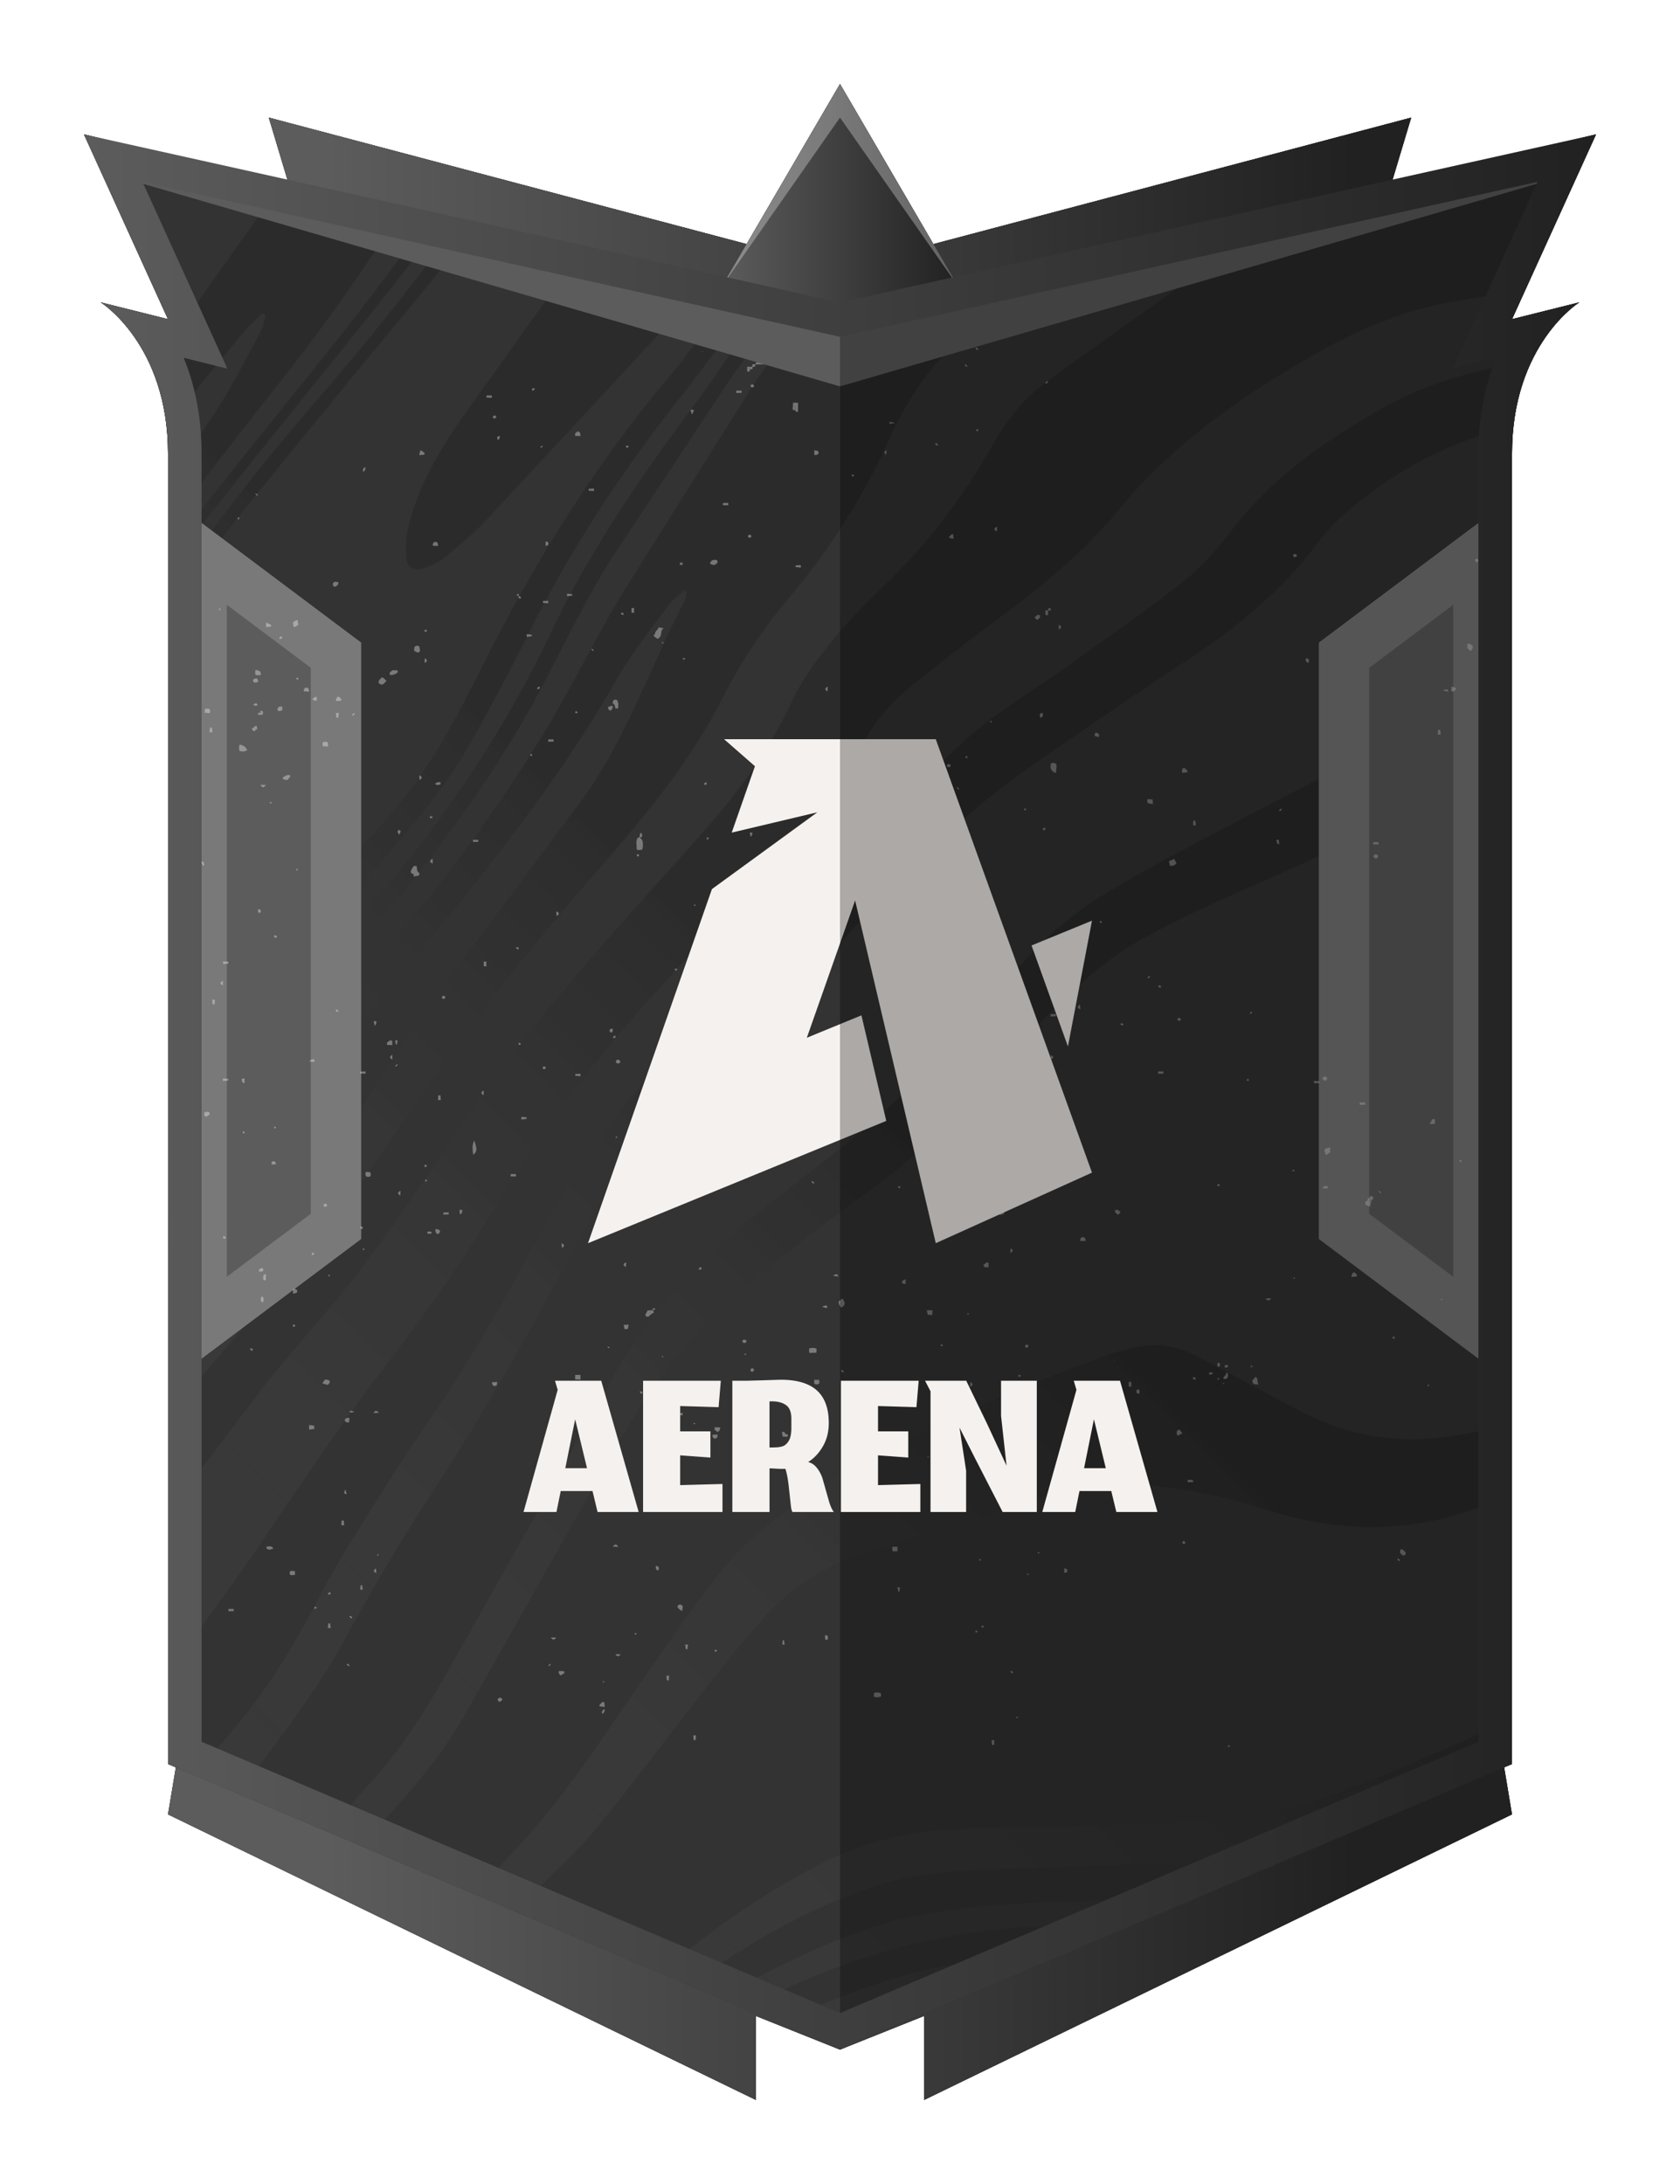 <svg xmlns="http://www.w3.org/2000/svg" width="100" height="130" fill="none" xmlns:v="https://vecta.io/nano"><g clip-path="url(#I)"><g filter="url(#C)"><use href="#J" fill="#212121"/><use href="#J" fill="url(#D)"/></g><g fill-rule="evenodd"><path d="M50 16L16 7l3 10v85h-8l-1 6 35 17v-5l5 2 5-2v5l35-17-1-6h-8V17l3-10-34 9z" fill="url(#E)"/><path d="M43 17l7 9 7-9-7-12-7 12z" fill="url(#F)"/></g><path d="M43 17l7-12 7 12-7-10-7 10z" fill="#fff" fill-opacity=".3"/><g fill-rule="evenodd"><path d="M10 105l40 17 40-17V27c0-6.5 4-9 4-9l-4 1 5-11-45 11L5 8l5 11-4-1s4 2.5 4 9v78z" fill="#333"/><path opacity=".15" d="M25.636 14.104c-2.337 3.082-4.771 6.086-7.205 9.09l-4.948 6.17c-1.189 1.513-2.357 3.043-3.483 4.602v-.962c2.124-2.902 4.381-5.699 6.639-8.498l2.009-2.497c2.353-2.942 4.678-5.912 6.824-9.005l.83.203-.667.895.002.002zM10 36.645v-1.392c2.591-3.773 5.379-7.403 8.387-10.881 3.061-3.539 6.027-7.166 8.767-10.957l.972.238c-.927 1.203-1.882 2.385-2.836 3.566h0l-.343.425-4.305 5.199-6.097 7.463c-1.592 2.055-3.123 4.161-4.545 6.339zm35.245-18.808l-1.339-.327a14.09 14.09 0 0 0-1.842 2.014l-.494.666c-.499.676-.998 1.352-1.54 1.992-4.515 5.317-8.163 11.188-11.288 17.408-1.017 2.022-2.054 4.052-3.285 5.945-1.431 2.204-3.234 4.106-5.036 6.008l-1.648 1.759-1.279 1.394h0 0 0l-6.176 6.825c-.433.492-.87.978-1.317 1.452v3.168c1.074-1.088 2.095-2.236 3.07-3.436 2.072-2.548 4.2-5.05 6.329-7.553h0 0l1.593-1.874 1.378-1.602c2.033-2.347 4.067-4.696 5.61-7.415a153.87 153.87 0 0 0 3.658-6.889c2.482-4.938 5.521-9.507 8.946-13.834.541-.684 1.064-1.381 1.588-2.078h0 0l1.8-2.345c.372-.464.802-.905 1.272-1.277zM10 68.272c1.607-1.59 3.107-3.292 4.472-5.133 2.448-3.303 5.097-6.437 7.8-9.527 4.244-4.857 7.767-10.181 10.548-16.008 2.266-4.75 5.209-9.083 8.348-13.289.644-.863 1.286-1.733 1.87-2.637.895-1.39 1.998-2.55 3.227-3.592l.806.197c-.253.214-.496.438-.723.675-1.07 1.12-2.032 2.365-2.907 3.647l-7.017 10.596c-1.247 1.997-2.325 4.103-3.401 6.203h0l-.457.891c-2.298 4.469-5.154 8.561-8.288 12.468l-4.061 4.967h0 0 0 0 0 0 0 0 0 0 0 0l-2.755 3.351-1.887 2.379h0 0 0 0 0 0c-1.255 1.604-2.51 3.207-3.883 4.702-.545.594-1.11 1.17-1.689 1.735v-1.627zm6.597-45.44c-2.243 2.831-4.459 5.679-6.597 8.586v-2.604l2.878-4.387c.738-1.136 1.377-2.336 2.017-3.535h0l.629-1.171c.106-.196.16-.42.214-.644.025-.103.05-.207.08-.308l-.206-.125c-.123.124-.249.246-.375.367h0 0 0 0 0 0 0 0 0 0 0c-.266.256-.532.511-.765.795l-1.669 2.026h0 0 0 0 0 0 0 0 0 0 0l-2.889 3.542a12.11 12.11 0 0 0-.915-3.52l7.814-10.968 7.03 1.719c-2.235 3.529-4.645 6.944-7.244 10.225v.002zM10 72.149c2.539-2.437 4.88-5.055 6.997-7.887l.042-.056c2.033-2.719 4.07-5.444 6.251-8.042 3.534-4.211 6.787-8.613 9.571-13.351.672-1.142 1.301-2.309 1.931-3.477.747-1.384 1.494-2.769 2.31-4.111l3.614-5.75h0l3.654-5.816c1.152-1.898 2.467-3.601 4.138-5.025L50 19l13.569-3.317-3.674 2.376c-3.151 1.953-5.42 4.651-6.91 7.971-1.569 3.493-3.579 6.673-6.044 9.586a30.2 30.2 0 0 0-3.928 5.94c-.368.729-.778 1.44-1.201 2.139-1.875 3.095-4.239 5.819-6.596 8.535l-.001.001-.488.563c-3.795 4.377-7.34 8.929-10.581 13.73l-.376.558c-1.724 2.557-3.459 5.13-5.469 7.453l-.854.986h0 0 0 0L10 84.309v-3.82l3.831-4.528.003.002c3.127-3.591 5.947-7.37 8.539-11.349 1.744-2.678 3.585-5.293 5.462-7.88l3.374-4.524h0 0 0 0 0 0 0 0 0 0l3.425-4.595c1.742-2.404 2.957-5.086 4.173-7.768h0 0 0 0 0 0 0 0 0 0c.626-1.381 1.252-2.762 1.95-4.105.052-.101.072-.219.092-.338h0 0a2.56 2.56 0 0 1 .032-.167l-.058-.04h0l-.099-.067c-.106.102-.217.2-.329.299-.242.213-.484.426-.669.681l-.774 1.045c-.799 1.07-1.6 2.141-2.253 3.293-2.806 4.957-6.255 9.449-9.805 13.872l-2.327 2.844-3.98 4.959-.089.117c-2.982 3.934-5.956 7.858-9.616 11.218l-.883.815v-2.124zm27.477-55.613c.034-.192.068-.385.137-.563l-3.207-.784-.538.77-2.824 3.943h0 0 0 0 0 0 0 0 0 0 0 0 0 0 0 0 0 0l-3.657 5.133c-1.358 1.958-2.537 4.035-3.096 6.385-.142.597-.14 1.247-.094 1.865.035.48.442.719.9.575.47-.149.958-.346 1.336-.651.866-.699 1.731-1.42 2.49-2.229l6.481-6.974h0 0 0 0 0 0 0 0 0l3.725-4.021c.31-.333.612-.677.915-1.021h0 0 0 0 0 0 0 0 0 0c.593-.674 1.188-1.348 1.84-1.948l-3.148-.77-.089.061c-.23.159-.472.299-.715.44h0 0 0 0 0 0 0 0l-.34.199-.085-.066-.085-.066c.021-.092.037-.185.054-.279h0 0 0 0zm-26.112 71.71v-.001h0 0l4.28-5.642c.884-1.136 1.822-2.231 2.76-3.326h0 0c1.096-1.279 2.191-2.558 3.2-3.902 1.669-2.223 3.229-4.529 4.788-6.833h0l.001-.001 1.45-2.136c3.604-5.273 7.854-10.012 12.103-14.749l1.813-2.025c2.131-2.39 3.985-4.927 5.352-7.842.59-1.263 1.438-2.432 2.318-3.524.965-1.199 2.057-2.304 3.169-3.371 2.584-2.482 4.721-5.295 6.482-8.407.833-1.472 1.868-2.791 3.239-3.791l1.151-.839.003-.002h0 0l7.871-5.611c3.803-2.587 7.989-4.241 12.58-4.833l.995-.126c1.992-.251 3.991-.503 5.937-.967l3.493-.889-3.519 7.741c-1.402.301-2.821.538-4.237.77h-.002c-3.097.508-5.885 1.748-8.583 3.298-3.547 2.039-6.898 4.323-9.772 7.26-.559.57-1.087 1.174-1.592 1.793-2.229 2.739-4.984 4.883-7.797 6.97-1.492 1.109-2.955 2.258-4.408 3.415-1.157.921-2.184 1.978-2.893 3.29-1.508 2.789-3.525 5.189-5.644 7.517l-2.162 2.363h0 0 0 0 0 0 0 0 0 0l-5.802 6.441c-3.31 3.81-6.238 7.909-8.865 12.22-2.005 3.289-4.28 6.385-6.621 9.445-1.931 2.524-3.716 5.162-5.5 7.797h0l-1.12 1.652c-1.862 2.734-3.774 5.428-5.833 8.016v-9.354l1.364-1.818v-.001h0zM5.777 8.19l-.428.577L5 8l.777.19zm13.83 100.893l1.923.817c.475-.595.975-1.173 1.497-1.737 1.786-1.926 3.44-3.953 4.736-6.251l2.85-5.047 5.528-9.807c1.798-3.206 3.731-6.305 6.455-8.83 2.636-2.442 5.455-4.653 8.352-6.775l.268-.196h0c1.335-.975 2.682-1.96 3.856-3.112 1.351-1.326 2.636-2.719 3.921-4.112h0l2.17-2.328c2.054-2.159 4.139-4.313 6.763-5.773 2.089-1.162 4.271-2.172 6.467-3.126 4.504-1.955 8.932-4.034 13.065-6.721A17.47 17.47 0 0 1 90 44.717v-5.95c-.675.453-1.34.923-2.003 1.394l-.216.153-1.095.779h0 0c-2.724 1.94-5.445 3.879-8.442 5.401l-6.674 3.472-.776.418c-1.901 1.023-3.806 2.047-5.625 3.201-2.321 1.472-4.14 3.505-5.957 5.535h0 0 0 0 0 0 0 0 0 0 0l-.811.903-1.316 1.473h-.001c-1.404 1.583-2.809 3.168-4.373 4.573-1.812 1.629-3.745 3.125-5.677 4.62h0 0 0 0 0 0 0 0 0 0 0 0 0 0l-2.403 1.876c-3.403 2.703-6.215 5.89-8.322 9.718l-5.809 10.374v.001l-.001.001-3.492 6.201c-1.483 2.651-3.064 5.23-5.136 7.473-.812.878-1.562 1.796-2.26 2.749zm-5.412-2.3l-2.478-1.053c.665-.946 1.377-1.864 2.141-2.751 1.789-2.079 3.253-4.385 4.551-6.8l.305-.57.001-.002c.635-1.186 1.271-2.373 1.98-3.513l.427-.687c1.484-2.391 2.97-4.785 4.577-7.094 2.258-3.243 4.188-6.674 6.047-10.146 2.744-5.123 6.106-9.768 10.345-13.754 1.623-1.526 3.07-3.209 4.517-4.891h0 0 0 0 0 0 0 0 0 0 0 0 0 0 0 0 0 0 0 0 0 0 0 0 0 0 0 0 0 0 0 0 0 0 0 0l2.187-2.498.01-.011c2.719-2.996 5.449-6.004 8.41-8.75 1.33-1.234 2.857-2.256 4.383-3.279l2.142-1.471 1.691-1.209h.001c1.706-1.214 3.413-2.429 5.051-3.729 1.065-.845 1.983-1.917 2.82-3.002 2.403-3.117 5.517-5.321 8.897-7.228 2.361-1.331 4.878-2.157 7.542-2.602l1.429-.257c-.494 1.028-.907 2.306-1.082 3.863-3.699.904-7.021 2.613-9.958 5.157-.602.52-1.172 1.102-1.646 1.739-2.172 2.93-4.935 5.176-7.962 7.158-3.049 1.995-6.054 4.057-9.049 6.131-3.768 2.609-7.034 5.795-10.131 9.139l-.213.23c-2.935 3.172-5.865 6.339-9.079 9.242-3.43 3.097-6.129 6.783-8.258 10.87-2.596 4.982-5.447 9.807-8.512 14.514-1.733 2.661-3.31 5.427-4.841 8.208-1.389 2.521-3.096 4.807-4.807 7.098l-.867 1.165-.571.782zm35.097 14.916c1.847-.644 3.716-1.233 5.594-1.775l8.548-3.633a136.97 136.97 0 0 0-5.199.443c-2.994.319-5.848 1.201-8.638 2.306l.002-.001-1.389.536-2.036.799 3.118 1.325zm-4.965-2.11l-1.506-.64a19.95 19.95 0 0 1 1.782-1.011h-.002c2.706-1.361 5.415-2.716 8.352-3.525 2.428-.669 4.927-.915 7.425-1.082 1.467-.099 2.938-.142 4.408-.185l2.718-.093 1.376-.056 2.569-.113-3.645 1.549-6.261.259c-6.141.264-11.841 2.045-17.217 4.897zm-3.317-1.41l-1.734-.737.037-.031c2.962-2.468 6.087-4.706 9.532-6.463 2.259-1.154 4.651-1.8 7.191-2.011 1.82-.15 3.643-.16 5.464-.171h0l3.724-.066 1.577-.06c3.424-.124 6.857-.249 10.207-1.129 2.882-.757 5.605-1.931 8.329-3.105l.002-.001.982-.423c1.266-.542 2.491-1.146 3.679-1.806v1.873c-1.893 1.079-3.857 2.035-5.82 2.991h0l-2.182 1.071c-2.544 1.268-5.218 2.176-8.059 2.434-2.53.229-5.072.366-7.611.483l-3.859.129h-.001 0 0l-4.434.157c-2.114.109-4.218.361-6.24 1.05-3.907 1.333-7.419 3.408-10.753 5.793l-.031.022zm46.88-28.4l2.11-.787V84.8c-1.096.233-2.198.439-3.304.633-3.261.57-6.363.102-9.295-1.447l-1.633-.855-.002-.001-.002-.001-.002-.001-.002-.001-.002-.001-.002-.001-4.209-2.255c-1.299-.732-2.627-.993-4.072-.645l-.288.068c-.374.088-.749.176-1.109.306-5.318 1.922-10.507 4.134-15.454 6.887-3.144 1.749-6.042 3.83-8.24 6.723-1.429 1.882-2.775 3.828-4.119 5.772l-.374.541-.959 1.395h0c-1.91 2.785-3.819 5.57-6.136 8.047l-.438.468-.001.002-.003.003-2.116 2.314 2.501 1.063a29.52 29.52 0 0 1 1.711-1.816l.236-.23c1.054-1.026 2.114-2.058 3.033-3.198 1.336-1.656 2.631-3.343 3.927-5.031h0l2.644-3.417c1.055-1.343 2.137-2.67 3.283-3.936 1.55-1.712 3.46-2.938 5.651-3.659l.089-.029h.002 0l11.529-3.654c1.37-.4 2.87-.649 4.281-.55 2.756.192 5.485.677 8.136 1.54 4.208 1.37 8.44 1.48 12.63-.053z" fill="url(#G)"/></g><g fill="#5c5c5c"><path d="M20 39l-8-6v46l8-6V39zm60 0l8-6v46l-8-6V39z"/></g><path d="M12 34v-1l8 6v34l-1 .75-.003-34.477L12 34z" fill="#3a3a3a"/><mask id="A" maskUnits="userSpaceOnUse" x="10" y="30" width="12" height="52" fill="#000"><path fill="#fff" d="M10 30h12v52H10z"/><path d="M20 39l-8-6v46l8-6V39z"/></mask><path d="M20 39l-8-6v46l8-6V39z" stroke="#797979" stroke-width="3" mask="url(#A)"/><path d="M88 34v-1l-8 6v34l1 .75.003-34.477L88 34z" fill="#3a3a3a"/><mask id="B" maskUnits="userSpaceOnUse" x="78" y="30" width="12" height="52" fill="#000"><path fill="#fff" d="M78 30h12v52H78z"/><path d="M80 39l8-6v46l-8-6V39z"/></mask><path d="M80 39l8-6v46l-8-6V39z" stroke="#797979" stroke-width="3" mask="url(#B)"/><g opacity=".35" fill="#fff"><path d="M39.485 37.415c-.173.114-.094.304-.174.447-.116.207-.176.206-.413-.026l-.004-.011c.086-.049.111-.123.111-.208.042-.012.059-.039.049-.078.095-.043.129-.121.147-.206l-.005.006.295.057-.004.02h-.001zm-1.268 12.572l.046.143.005.275-.035.158c-.109.039-.219.05-.33.006l-.027-.446c.022-.044.026-.09.014-.138a.08.08 0 0 0 .036-.101l.151-.051.139.155v-.001zm-13.741 1.988c-.066-.176.077-.293.155-.43h.003l.161.004a1.02 1.02 0 0 1 .022.138l.024.155.115.132-.005.127-.149.04-.17.035c-.026-.025-.024-.05.004-.073-.018-.076-.081-.107-.157-.126l-.001-.001zm38.071-6.535c.218-.061.361-.025.344.212l-.036.346.004-.003c-.157.023-.192-.127-.303-.171.026-.043.017-.08-.028-.108l.023-.28-.004.005zM51.192 63.491c-.21-.097-.167-.196-.004-.294a.19.19 0 0 0 .156-.134c.104.005.247-.003.267.099.032.163-.14.165-.264.192a.19.19 0 0 0-.155.136v.001zm-1.05 13.807v-.007c.161.202.219.395-.073.549l.005.005c-.075-.129-.2-.245-.129-.409l-.021.02.218-.157v-.001zM23.007 40.532c-.034.033-.072.063-.099.099-.08.107-.191.158-.308.074s-.059-.193.027-.282l.094-.103-.005.002c.147.014.192.142.295.206l-.004.006v-.001zm13.79 1.632l-.17.008c-.021-.113-.01-.238-.155-.3.007-.091.01-.208.125-.223.182-.023.169.134.21.234l-.012.281h.001zm33.047 9.368h-.209l-.057-.271.318-.135-.005-.003.138.273.019-.01-.205.146v.001zm-55.14-6.916l-.004.043c-.143.094-.296.085-.453.038l.019.016c-.053-.135-.05-.271.004-.406l-.019.023c.225.002.352.129.452.287h.001zm13.462 24.12c-.035-.273-.079-.546.048-.812h.041c.043.277.246.567-.089.812zm24.277 32.059l.003.177a.56.56 0 0 1-.446.021l.017.017.009-.25-.017.016c.147-.051.292-.045.433.019h.001zM40.604 95.9c-.063-.043-.133-.08-.187-.13-.076-.07-.139-.166-.022-.238.106-.065.192.006.249.092l-.04.274v.001zm14.261-47.623c.438.086.492.155.331.422l-.17-.141h.001l-.164-.138-.003-.002.004-.142v.001zm26.767 23.187l-.084.376.009-.005-.288-.132.009-.191c.048-.014.09-.035.127-.066l.228.017h-.001zM47.504 23.973l-.005.536c-.086.018-.149.003-.158-.088-.008-.119.036-.257-.146-.312l.005-.142-.008.007.313-.001h-.001zm27.189 57.992c.205.03.139.182.169.291l.04.15-.049.021-.037-.035a.15.15 0 0 1-.104.004c-.182-.03-.154-.157-.158-.269.073-.036.136-.079.139-.163l.001.001zm-55.483.389v-.058l.147-.182c.277.022.377.109.153.321l-.3-.081zm59.755-13.618h-.052l-.085-.266c.034-.026.048-.058.044-.098l.308-.07-.008.292-.207.141v.001zm-18.658-1.28v-.114l.152-.157h.003l.229-.123.021-.002.079.27-.005.005c-.085.016-.139.06-.161.136l-.317-.015zM38.711 78.261c-.051.085-.124.15-.234.097-.08-.038-.063-.114-.028-.178l.106-.18.16-.008-.001.269h-.001zM26.515 59.398c-.041.022-.086.065-.121.059-.089-.016-.117-.083-.067-.148.021-.026.102-.043.131-.028s.039.076.057.117zm10.279 3.906c-.088-.007-.143-.049-.13-.127s.079-.114.16-.092a.15.15 0 0 1 .091.086c.021.08-.037.12-.121.133zm17.257-42.606c.031.042.036.088.014.134.01.033.007.065-.01.094.028.023.034.05.017.08-.094-.076-.203-.041-.309-.034l-.017-.28.304.003.001.002zM52.45 66.614c-.12-.013-.26-.02-.234-.168.017-.093.134-.103.231-.109l.004.277zm-7.021-44.922c-.054 0-.107 0-.161-.001.004-.101-.071-.134-.163-.151a1.19 1.19 0 0 1 .009-.133l.313-.013c.201.098.023.198.003.298zm-.631 1.179c.03.031.086.061.086.092 0 .083-.071.118-.152.086-.031-.012-.059-.081-.049-.114s.075-.043.116-.064l-.001-.001zm-15.252 1.982c-.04.02-.085.063-.12.057-.086-.016-.115-.081-.066-.144.019-.025.099-.041.129-.026s.039.074.057.114zm18.927 2.237l-.009-.283c.124.013.285.005.256.169-.017.099-.146.108-.247.114zM19.475 71.762c-.039.024-.078.07-.113.068-.091-.008-.128-.072-.084-.142.018-.028.099-.052.133-.04s.044.074.064.114zm25.26-39.818c-.039.024-.079.069-.113.066-.089-.01-.125-.074-.085-.142.017-.027.098-.048.131-.035s.045.073.067.111zm-18.978.538c.008-.093.017-.21.134-.222.192-.019.175.125.183.239l-.318-.016.001-.001zm51.303.488c.035.014.097.021.113.048.039.061.01.124-.067.142a.14.14 0 0 1-.117-.044c-.034-.059-.016-.118.071-.146zM26.075 73.467c-.157-.06-.166-.181-.156-.308.247.024.384.093.156.308zm38.226.404c-.001-.093.005-.21.116-.227.179-.028.192.108.204.224l-.321.003h.001zm-46.733-36.55l-.046-.007-.046.006-.041-.275.003-.002.194-.13c.028.008.057.008.086 0l.039.274-.189.134h.001zm70.09 1.123c.014.122.003.233-.138.299l-.178-.163-.004-.244c.051-.013.104-.019.157-.019l.005.003.157.123v.001z"/><path d="M23.675 40.028c-.142.092-.283.186-.477.139v-.13l.164-.148-.004.003.314.013a.79.79 0 0 0 .004.124l-.001-.001zm-6.239 36.969l.005-.283c.102.006.232.014.249.111.03.163-.131.157-.254.172zm.645-35.846c.009-.09.01-.208.128-.219.183-.018.176.124.187.236l-.316-.016.001-.001zM55.163 77.99l.341.001-.01.282-.27-.008-.061-.276v.001zM36.471 42.014c.001.123-.019.235-.161.294-.256-.233-.046-.264.161-.294zm.898 37.099h-.198l-.044-.264-.01.009.312-.006-.006-.006-.053.266zm28.046-35.247c-.118-.016-.301-.019-.254-.16.053-.155.18-.083.26.02l-.008.14h.001zM44.297 79.947c-.035-.026-.093-.048-.102-.078-.022-.084.04-.133.128-.127s.126.073.097.142c-.013.031-.08.043-.122.064zm16.702.167c.035-.027.069-.076.104-.076.094 0 .131.064.097.135-.014.027-.091.052-.127.043s-.049-.067-.072-.102H61zm-4.534-34.442c-.081-.019-.12-.07-.093-.136.012-.027.076-.057.113-.055.084.007.116.068.092.133-.01.027-.074.039-.112.058zM44.887 81.525c-.018.036-.024.092-.055.108-.071.034-.143.01-.162-.061-.009-.032.019-.093.052-.108.071-.034.133-.005.167.063l-.001-.001zm23.726-33.938l.01.281-.31-.06c.008-.04-.005-.074-.036-.103l.023-.139.313.022zM34.552 82.118l-.318-.01v-.267h.316l.004.276-.001.001zm20.951-34.147c.14.014.283.019.341.166l-.018.014-.164.125-.075-.002h-.075l-.165-.151.155-.151zM29.285 82.279l.306-.022c.001.091.009.214-.097.235-.174.036-.195-.098-.211-.214h.001zm16.623.588c.031.031.088.061.088.092 0 .084-.071.119-.153.088-.032-.012-.059-.082-.05-.116.008-.028.075-.043.116-.064zM20.782 84.67c-.101-.008-.237-.001-.251-.105-.022-.157.138-.16.264-.176l-.012.281h-.001zm-2.08.195l.004.194-.308.041.001-.278.303.041v.001zm51.337.52c.017-.115-.044-.268.178-.281l-.002-.002.144.2v.03l-.281.136c.014-.038 0-.065-.039-.083zm-27.639.02l.308-.019c0 .091.008.214-.098.235-.174.035-.193-.1-.21-.215v-.001zm3.029.836c-.12-.017-.305-.016-.258-.161.052-.156.183-.086.27.014l-.012.148h-.001zm38.041 5.977l.164.147c.059.06.054.135-.003.185-.119.107-.184-.019-.247-.068-.094-.073-.03-.172-.014-.26.033.009.068.008.102-.003h-.001zM12.198 66.46c-.111-.251-.008-.326.269-.257l-.004-.006a.69.69 0 0 0 .017.136v.002l-.184.133-.046-.02-.05.01-.001.001zm74.188-25.297l-.008-.278c.124-.006.233.017.307.116l-.16.165-.07-.005h-.069v.001zm-67.53.329c-.017.077.058.191-.076.219-.052.01-.122-.056-.184-.086h-.021l.209-.157c.017.027.04.035.072.024zm1.142.234a.28.28 0 0 1 .13-.267l.188.133a.38.38 0 0 0-.008.121l-.31.014zm-3.83 27.589c-.002-.081-.023-.188.102-.192.106-.003.152.085.158.179l-.26.014zm54.21-23.305l-.031-.157a.24.24 0 0 0 .044-.115l.131-.017.168.168c-.012.024-.012.049-.003.074l-.309.047zm-3.839 26.004l.168.15-.166.143-.003-.002-.158-.139-.004-.003.002-.143.159-.006h.002zm15.195-21.033c.064-.108.161-.188.272-.069.067.073-.014.157-.104.206l-.169-.136h.001zM58.855 75.424c-.134.006-.294.06-.317-.136l.003-.003.176-.133h.127l.005.276.006-.003h-.001zm-43.455.162c.08-.036.134-.153.248-.077.027.017.032.097.012.127-.072.102-.178.044-.272.027.026-.023.03-.049.012-.077zm65.055.422c-.018-.12.022-.217.139-.285l.179.148c-.005.036-.006.073-.003.109l-.314.028h-.001zm-26.546.419c-.072-.016-.194-.017-.207-.051-.055-.144.09-.181.198-.232l.009.283zm-24.156 24.881c-.102-.05-.179-.128-.082-.215s.184-.019.242.072l-.16.143zM15.634 77.532c-.169-.109-.12-.24-.048-.374l.015-.006c.122.123.108.255.026.389l.006-.01v.001zm18.598-51.584l-.003-.143.165-.134c.148.052.158.164.156.282l-.318-.005zm-9.222.873l.067-.005.194.143c-.008.035-.009.072-.004.107l-.313.027h-.001l.058-.273h-.001zm31.756 5.243a.39.39 0 0 1-.29-.095l.186-.175.07.003.033.267h.001zm13.538 28.647c-.041.018-.086.056-.121.05-.085-.014-.115-.076-.073-.142.013-.02.093-.031.12-.016.036.02.052.071.076.108h-.001zM42.709 85.239l-.174-.138.013-.149.318.014c-.004.114-.019.221-.157.273zm-6.715 16.365l-.312-.036c.01-.028.01-.056-.001-.083l.169-.172a.85.85 0 0 0 .113.001l.039.281-.008.009zm10.552-16.366a.65.65 0 0 1 .159.001c0 .09.054.132.153.133l.058.06c-.022.028-.036.06-.044.093l-.281-.011-.048-.275.004-.002-.001.001zm-23.509-23.04l-.002-.13.17-.139-.005.006.073.003.073-.002v-.008l.005.28-.317-.01h.002zm42.708 23.624c.101-.056.169-.166.313-.15.022.205-.08.291-.306.258.012-.036.009-.073-.007-.108zM61.226 62.91c-.022.039-.032.097-.067.11s-.087-.021-.134-.034c.026-.039.042-.085.079-.113.051-.041.099-.023.122.036zm.347-26.148l.173-.158.157.01v.148l-.155.14-.005.005-.17-.146v.001zm-45.733.287l.308.156c-.017.028-.018.057-.003.086l-.308.04.008-.283-.004.002-.001-.001zm62.857 27.146c.079-.093.179-.184.279-.045.058.08-.026.16-.129.193l-.151-.148zM33.585 99.48c-.005.04-.004.079.005.118l-.224.132-.111-.13.018-.14h-.001l.313.019zm6.885-34.006c.057-.089.144-.152.24-.072s.023.162-.069.216l-.17-.144zm-3.675 26.605l-.319-.022c.12-.151.229-.174.319.022zm33.739-.167c-.086 0-.174-.019-.148-.114.03-.114.104-.065.167-.015a.69.69 0 0 0-.019.129zM44.475 22.113l-.004-.279a.92.92 0 0 1 .158-.001v.151c.004.043 0 .086-.015.128h-.07-.069zm-.648 1.138l.318.006-.003.123-.316.014a1.12 1.12 0 0 1 0-.142zm-14.871.291l.318-.006v.148l-.317-.021-.003-.123.001.001zm-8.492 66.965l.022.283c-.058 0-.115-.001-.173-.002l.021-.281h.13zm20.708-65.856l-.071-.265c.371-.012.111.163.101.264h-.03v.001zm11.776.458l.29.051.009.017-.298.052a.95.95 0 0 1 0-.122l-.001.001zm-.213 1.971c-.079-.105-.171-.211.049-.273l-.049.273zm-31.128 1.001c-.009-.116-.009-.227.146-.273 0 .111-.009.22-.146.273zM35.039 29.1l.313-.022v.152l-.317-.024a.73.73 0 0 0 .004-.107zm7.991.838l.318-.002v.143l-.318-.008v-.132-.001zm16.302 1.702c-.171-.104-.209-.2.018-.283l-.018.283zm-26.853.589c.116.007.18.063.158.164-.014.067-.085.094-.162.093l.004-.257zm55.488 1.244c-.14-.026-.228-.09-.111-.207.044-.043.115.026.144.082a.33.33 0 0 0-.034.125zm-40.61.182l.308-.019.003.149-.316-.032a.49.49 0 0 0 .005-.098zm-13.605 1.683l.306.024a.59.59 0 0 0 .006.096l-.314.029v-.15l.001.001zm-1.436.434l.317-.009c.003.047.001.093-.001.141l-.314-.014v-.118h-.001zm5.274.704l.001-.283h.151l.005.282h-.079-.079v.001zm24.632-.144l.164-.006-.004.29c-.053.005-.104 0-.155-.015l-.005-.271v.001zm.803 1.137l-.004-.283c.184.092.182.188.004.283zm-31.675.278l.307.039a.16.16 0 0 0 .006.078l-.312.045-.001-.163zm-6.077 1.715l.005-.282c.173.097.178.191-.005.282zm52.468-.279c.224.017.178.149.147.274-.095-.013-.142-.072-.179-.142a1.18 1.18 0 0 0 .035-.136l-.004.003.001.001zm-57.169 49.5l.064.256c-.243-.025-.122-.152-.091-.255h.027v-.001zM49.269 40.87l-.015.291c-.17-.105-.166-.201.015-.291z"/><path d="M85.919 41.076c.118-.019.268-.116.298.092h-.001l-.304-.056.008-.036zm-65.898 1.645l-.031-.276.004-.003.163-.006.012.009-.039.28a.67.67 0 0 0-.11-.005v.001zm50.994 45.5l-.317.008v-.149l.317.017v.124zM12.466 43.588l.036-.278a.4.4 0 0 0 .111-.005l.032.281-.18.002.001-.001zm73.117.136l.013-.274.126-.006.034.284-.174-.005h.001zm-52.951.286l.319.002-.001.133-.317.007v-.142h-.001zm-7.671 2.415v-.279c.188.093.188.185 0 .279zm1.265.268l-.147.031c-.088.019-.136-.028-.184-.081.061-.031.119-.072.183-.089.044-.011.098.01.147.018a.39.39 0 0 0 0 .122l.001-.001zm-10.711.018l.317.011-.153.149c-.086-.028-.144-.078-.164-.16zm29.113 1.993h.318v.134l-.318.003v-.139.001zm26.389.425l.013-.281.12.002.028.277-.161.002v-.001zm-7.83 38.102l-.014.283c-.179-.101-.201-.197.014-.283zm-1.949.095l-.292.04a.79.79 0 0 1 0-.124l.3.047-.008.036v.001zM23.74 49.674l-.062-.12c-.043-.079.015-.144.077-.144s.118.065.073.143l-.062.12h-.027v.001zm20.938.137l-.05-.255c.053-.005.104 0 .156.015a.28.28 0 0 1-.106.24zm-16.524.174l.316.005-.001.117-.312.007a.77.77 0 0 1-.001-.127l-.001-.001zm47.986.282c-.158-.047-.155-.164-.155-.28l-.002.002.138-.003.019.281zm5.598-.137l.317-.003v.14l-.318-.009v-.126l.001-.001zm-31.347.561l-.005-.282c.204.091.202.185.005.282z"/><path d="M50.533 51.092c-.171-.03-.176-.139-.156-.259.185.024.158.148.156.259zm-24.778.312c-.201-.093-.196-.189-.003-.284l.003.284zM12 51.265c.16.044.158.158.147.275-.134-.056-.148-.161-.147-.275zm41.613 2.687c-.004-.081-.086-.222.022-.226.203-.009.062.144.079.226h-.05-.05zm-20.49.575l-.01-.279c.222.086.188.181.01.279zm13.11 1.012l.316-.011v.143l-.317-.01.001-.122zm-32.955 1.694l.318.005-.001.127-.317.014v-.146zm15.515.284l.001-.283h.152l.009.284h-.162v-.001zm23.701.478l.29-.047-.003.122-.299-.043.012-.032zm-39.223.659c-.203-.089-.175-.183-.009-.28l.009.28zm50.392.004l.318-.003v.143l-.319-.003v-.136h.001zm.313.567l.014-.264c.171.094.204.184-.014.264zm-51.321.562l-.023-.281.164.002-.024.277-.058-.002-.059.002.001.001zm51.652.29c-.231-.078-.176-.176-.026-.282l.026.282zm-11.199.007c.097-.01.241-.019.236.076-.004.078-.157.073-.255.063a.72.72 0 0 0 .021-.139h-.001zm1.116.562c-.193-.086-.171-.182-.013-.281l.013.281zm8.317-.285l.318.003-.003.126-.317.018v-.148h.001zm-40.236.689l-.064-.258-.004.002.079-.006h.08c.032.104-.03.184-.077.268l-.013-.007zm1.04 1.734l.012.284c-.175-.09-.183-.184-.012-.284zm39.207.019c.186.092.193.18-.01.259l.01-.259zm-43.836.262c.004.047.004.092 0 .139l-.317-.011.16-.142.156.016.001-.001zm25.023.828c-.035-.102-.174-.232.086-.256l-.004-.003-.071.265-.012-.006zm-22.297-.105l.312-.011a.53.53 0 0 1 0 .138l-.314-.02v-.106h.003zm29.761.251l-.014-.265.169-.003c.039.13.036.241-.153.268h-.001zm17.737-.263l.317.002v.131l-.32.01.001-.142.001-.001zm-34.7.158l.312-.02v.144l-.313-.025a.53.53 0 0 0 .001-.1v.001zm-20.965.259l.314.023a.58.58 0 0 0 0 .102l-.313.027-.003-.002-.005-.144.005-.006h.001zm1.287.006l-.009.28c-.169-.041-.174-.154-.152-.277l.161-.002zm63.642.141l.327.014v.113l-.313.012-.014-.139zm-49.418.854c-.169-.097-.178-.191.005-.282l-.005.282zm20.32-.283l-.019.293a.5.5 0 0 0-.122 0l-.019-.293h.161zm-23.033.569l.012-.281h.131l.021.281h-.164zm36.79-.001l.003-.282h.142l.006.28h-.075-.075l-.001.002zm18.072.142l.319.003v.135l-.318.002v-.141h-.001zm-49.901.859l.305.022c0 .034.003.068.009.102l-.318.029.004-.154zm2.08 18.192l-.033.27c-.125-.104-.173-.199.033-.27zm10.107-14.941l-.035-.272h.001l.161-.001h.001l-.04.278-.044-.006h-.045v.001zm-12.828.158l.318-.002v.138l-.317-.005v-.132l-.001.001zm48.321.841c.055-.127.169-.149.304-.134l.004.157-.319-.026.012.003zM40.63 84.248l-.312-.02c.004-.033.004-.065-.001-.098l.314-.031.004.005-.004.144h-.001zM23.829 71.165c-.171-.098-.182-.192.006-.283l-.006.283zM22.55 84.096l-.317.013c.097-.18.204-.165.317-.013zm-1.465-.053c-.073.012-.151.043-.219.032-.076-.014-.075-.083.003-.093.068-.009.144.026.216.041v.019.001zM27.38 72.29l-.032-.273.004-.002.161.006c.008.11-.01.21-.133.268v.001zm-.984-.122l.313.003v.117l-.314.008a.85.85 0 0 1 0-.129h.001zm33.105-.01l.299.019c-.057.121-.17.143-.3.136l.001-.156zm-34.059 1.158c.097-.013.251-.027.25.057s-.153.067-.25.052v-.11.001zm8.01.968l-.031-.276c.209.075.183.171.031.276zm26.687.296l.014-.28c.164.1.174.193-.014.28zm-22.891.847c-.138-.107-.21-.209.033-.281l-.033.281zm12.362.479c.122-.043.263-.13.285.088l.007-.005-.296-.049.005-.033v-.001zm25.73 1.381l.317-.006c-.102.166-.207.163-.317.006zm-26.37.468l.145-.038c.097-.028.134.013.118.09-.011.058-.062.064-.121.036-.044-.02-.095-.028-.144-.042v-.045l.001-.001zm-10.258.238l.162-.006.041.148-.205.127.001-.27zm33.89 3.132c.016.09.028.233-.064.233s-.079-.143-.063-.233h.127zm-.622.565c.08.012.206-.042.201.092 0 .017-.13.03-.201.044a.82.82 0 0 1 0-.136zm-14.245.853l.025-.28c.157.105.201.201-.025.28zm9.459-.007l-.008-.277c.05-.003.1-.003.152 0v.28h-.072-.072v-.002zm-22.996.696l-.048-.263c.245.02.124.156.103.26l-.054.002h-.001zm14.986 20.351l-.01.282h-.133l-.015-.28a1.05 1.05 0 0 1 .158 0v-.002zm-17.755-.285l-.022.276-.116.003-.026-.28h.164v.001zm-1.6-3.553l-.021.275-.113.003-.028-.278.003-.002.161.003-.001-.001zm-2.882-1.271c-.112.14-.219.16-.317-.013l.317.013zm4.008-.58l-.04.272h-.046l-.045.006-.042-.278h.174zm5.709-.263l.04.264a5.37 5.37 0 0 1-.139-.002l.036-.268.063.007zm-13.556-.155c-.109.15-.215.156-.317-.007l.317.007zm16.001-.143c.234.011.171.151.149.273l.005-.003a.63.63 0 0 1-.147-.016l-.008-.254zm-29.461-.705l.037.276a8.28 8.28 0 0 1-.173-.002l.036-.276a.35.35 0 0 0 .098.003l.001-.001zm-5.733-.728l-.316.003a.89.89 0 0 1 .001-.132l.312.003.002.125zm39.659-1.41l-.043.258-.055.008-.058-.273.004-.002c.053.001.104.006.156.012l-.005-.003h.001zm-32.019-.131l.037.265h-.075-.075l.028-.275c.026.011.054.015.082.01h.001zm.82-1.002l.027.275c-.207-.076-.178-.172-.027-.275zm16.658-.146c.231.012.193.143.153.275-.169-.04-.156-.16-.153-.275zM43.673 19c.038.014.106.022.112.041.021.08-.049.084-.114.083l.003-.124zm14.389 1.691c.108.001.164.05.165.147-.097-.011-.152-.06-.165-.147zm-7.517.996c-.069.003-.142 0-.121-.084.005-.021.076-.03.117-.043l.004.127zm11.833.999c.005.097-.045.144-.154.14.008-.085.059-.132.154-.14zm-30.701.438a.44.44 0 0 1 .149-.009c-.003.089-.05.138-.155.134-.001-.042 0-.084.004-.125h.001zm26.542 2.537c-.063-.003-.14 0-.119-.083.005-.021.077-.027.119-.04a.63.63 0 0 1 0 .123zm-2.557.715c.118-.008.171.043.164.147-.1-.008-.155-.058-.164-.147zm-23.35.147c-.018.078-.071.124-.158.14.019-.076.073-.123.158-.14zm4.959.001c.073-.002.155-.002.133.09-.005.022-.085.029-.13.043l-.003-.133zm13.438 1.713c.044.014.12.021.125.041.022.088-.057.088-.126.089a1.08 1.08 0 0 1 0-.13h.001zm-35.511 1.131c.086.017.139.064.158.141-.085-.018-.138-.065-.158-.141zm-.964 1.554c-.137-.043-.135-.085 0-.127v.127zm26.236 2.709v-.141h.16l-.003.132c-.052.007-.103.008-.155.005v.006l-.002-.001zm-27.356 2.693L13 36.262l.114-.063c.003.041.003.083 0 .124v.001zm49.429.014h-.169c-.004-.102.053-.147.165-.14l.005.139-.001.001zm-25.589.14c.051-.002.102 0 .152.007.003.042.004.084.001.126-.089-.01-.139-.056-.154-.134l.001.001zm-11.677 1c.045.014.124.02.129.041.023.091-.059.089-.129.09-.003-.043-.003-.086 0-.131zm-8.628.423l.149-.005c.004.099-.05.146-.161.142a.46.46 0 0 1 .012-.138zm18.544.713c.086.014.136.058.152.135a.18.18 0 0 1-.152-.135zm-17.44 1.834c-.061-.001-.131-.005-.11-.082.005-.019.072-.027.109-.04a.76.76 0 0 1 .001.12v.001zm3.358 2c-.003.09-.052.14-.156.142.012-.082.063-.13.156-.142zm37.911.567l-.125-.059.118-.066.006.125zm-27.353 1.983c-.06 0-.126-.006-.108-.078.005-.019.068-.027.104-.041a.79.79 0 0 1 .003.119h.001zm13.759.008v-.142h.16l-.001.134a.81.81 0 0 1-.157.007l-.001.001zm12.149.128c-.038-.014-.105-.022-.11-.042-.019-.078.047-.085.114-.082l-.004.125v-.001zm-15.664 1.577c-.007-.098.045-.147.157-.142a.41.41 0 0 1-.021.138l-.138.003.001.001zm15.031.145c.09.014.144.06.16.141-.085-.019-.139-.065-.16-.141zm-40.79.987l-.124-.061.121-.062c.003.041.004.083.001.124h.001zm35.673-.133c.102.002.153.049.157.139a.71.71 0 0 1-.155-.016l-.004-.124.001.001zm9.259.429c-.014.033-.022.092-.043.095-.085.017-.082-.045-.086-.097.044-.004.086-.004.13 0l-.001.001zm15.209-.005c-.004.091-.055.142-.16.146.014-.082.067-.132.16-.146zm-50.7.429l.175.07a.16.16 0 0 1-.174.065v-.135h-.001zm36.471.848c0-.092.045-.147.157-.142l-.006.13a.33.33 0 0 1-.153.009l.003.003zm-19.995.437c.064 0 .128.009.107.083-.005.02-.069.027-.105.041a.63.63 0 0 1 0-.123l-.001-.001zm8.64.718c.038.014.107.022.112.042.019.08-.053.08-.116.081l.004-.122v-.001zm-12.799.275c.044.014.122.022.127.043.023.09-.057.092-.129.092l.001-.135zm16.635.571c.067 0 .144 0 .122.085-.005.02-.08.027-.122.04a.67.67 0 0 1 0-.125zm11.029 3.534c-.04-.012-.111-.019-.116-.039-.021-.082.054-.08.116-.082a.62.62 0 0 1 0 .12zm-49.253.853a.71.71 0 0 1-.004-.129c.112-.005.171.039.162.142a.83.83 0 0 1-.158-.014zm14.392.584a.64.64 0 0 1 .152.01.62.62 0 0 1 0 .12c-.091-.006-.143-.049-.153-.13l.001-.001zm9.584 1.28c-.003.057.001.126-.094.108-.022-.005-.03-.069-.044-.107a.93.93 0 0 1 .138 0v-.001zm28.16.424c-.004.09-.057.138-.158.141.014-.081.067-.128.158-.141zm.482.57a.65.65 0 0 1 .153.009l.005.132c-.104-.002-.153-.052-.159-.142v.001zm-48.945 1.422c.089.012.138.06.153.138h.004a1.02 1.02 0 0 1-.156-.006l-.001-.132zm23.035.857c.064.004.142 0 .121.084-.005.02-.077.027-.12.041l-.003-.125h.001zm4.479 1.424c.052-.007.102-.008.153-.006-.017.076-.066.124-.155.135l.001-.13zm-15.198 1.271v-.142h.16v.142h-.08-.08zm41.91.582c.041.014.112.02.116.041.019.083-.054.083-.12.082l.003-.123h.001zm-59.668 3.248c-.06-.003-.135-.001-.114-.081.005-.02.073-.027.113-.04a.62.62 0 0 1 0 .122l.001-.001zm72.3 1.573c.107-.003.152.048.149.139-.093-.009-.142-.057-.149-.139zm-61.575.297c.076.001.148.016.117.101-.008.022-.082.025-.126.036l.008-.138h.001zm51.668.275l.125.072-.13.065a.57.57 0 0 1 .005-.137zm-51.663.704c.051-.135.1-.12.148.002-.049 0-.098 0-.148-.002zm23.019-.004c.104.008.153.06.161.15-.093-.017-.143-.069-.161-.15zm5.275.42c-.071-.002-.142-.016-.112-.098.008-.022.079-.025.121-.036l-.008.134h-.001zm-32.141 2.291a.63.63 0 0 1 .153.009 1.07 1.07 0 0 1 .004.129c-.108.005-.16-.042-.157-.139v.001zm-8.159.566c.11-.002.164.045.161.143a.75.75 0 0 1-.151-.011l.003.002a.52.52 0 0 1-.013-.134zm8.319.714l.113.061-.109.065-.004-.126zm-3.037.291a.63.63 0 0 1 .153-.007c-.013.08-.062.125-.153.131-.003-.041-.003-.082 0-.124zm14.075 24.587c.017-.078.068-.125.157-.14a.19.19 0 0 1-.157.14zm-11.999-.139c.103.003.164.047.168.142-.091-.014-.151-.058-.168-.142zm37.744-6.125l-.118-.067.121-.064-.003.131zm-15.827 5.281c.04.013.109.019.115.039.021.081-.053.081-.116.082a.76.76 0 0 1 0-.122l.001.001zm15.514-1.139c.038.013.103.018.109.039.024.074-.046.08-.105.09-.006-.043-.008-.085-.005-.129h.001zm15.042 6.818l.126.072-.134.057a.56.56 0 0 1 .008-.129zM58.538 96.89c-.041-.014-.112-.022-.117-.042-.021-.083.057-.082.121-.085l-.003.127h-.001zm-19.509-9.658c.086.017.138.064.155.141-.085-.017-.135-.066-.155-.141zm-18.233 8.956c.107.002.165.048.167.145-.095-.013-.153-.059-.167-.145zm17.432-13.224c-.088-.014-.139-.06-.157-.138h-.001l.157.007v.131h.001zM33.586 85.8l-.076.01h-.077c.007-.086.057-.134.157-.138l-.004.127zM18.72 95.63l.16.078-.166.064.006-.142zm52.456-13.518l-.077.002-.076-.01a1.12 1.12 0 0 1-.004-.131c.109-.004.157.047.157.139zm-10.551-.275c.067 0 .143 0 .121.084-.005.02-.079.027-.12.04a.8.8 0 0 1-.001-.124zm-.482 17.626c.106 0 .162.043.162.14-.095-.01-.151-.056-.162-.14zM15.026 80.27a.54.54 0 0 1 .01.136c-.093-.011-.147-.057-.157-.14l.147.004zm40.966-.149c0-.055.005-.115.09-.098.022.005.031.063.046.095l-.068.003h-.068v-.001zm-36.32 14.778a.58.58 0 0 1-.153.01c.006-.086.058-.132.156-.135a1.34 1.34 0 0 1-.003.125zm-2.236-16.06c.044.013.117.017.125.039.028.085-.043.1-.119.099l-.005-.138h-.001zm40.151-.698l.109.063-.109.063v-.125zm25.741 14.768c-.107.009-.145-.042-.147-.129.102-.006.143.046.147.129zm-10.233-11.08c.006.09-.01.176-.095.233-.031.02-.098.029-.131.014-.109-.049-.019-.1.012-.147.023-.038.057-.07.086-.105h.066l.064.006-.001-.001z"/><path d="M73.101 81.26c-.01.089-.022.177-.166.135-.022-.007-.057-.032-.054-.042.03-.106.115-.117.218-.094l.003.001zm-.316 1.133c.008-.058.036-.084.082-.069.001 0-.001.036-.013.044-.019.012-.047.015-.072.022l.002.003z"/><path d="M72.449 82.118l.091-.107c.095.113-.017.102-.088.115l-.004-.008zm.646-.289l-.064-.007h-.066c-.009-.068.013-.118.102-.094.019.005.019.066.028.101zM15.82 75.992c.022.088.022.221-.063.224-.097.003-.103-.123-.084-.212a.73.73 0 0 0 .147-.011v-.001z"/><path d="M15.821 75.992a.66.66 0 0 1-.147.011c-.017-.111.044-.153.162-.142a.28.28 0 0 1-.014.131h-.001zm.971-33.695c-.094.002-.232.084-.267-.039s.081-.229.219-.199c.133.03.037.157.045.241l.002-.003zm51.026 40.668c-.158-.015-.223-.084-.149-.221.03-.055.073-.058.115-.026.099.074.028.165.032.248h.001l.001-.001zM39.506 38.317l-.125-.053.068-.057.053.113.004-.004v.001zm-14.858.426c.024-.119-.045-.285.184-.305.09-.008.138.051.143.118.008.101.076.239-.077.282-.066.019-.169-.065-.254-.101l.004.006zM21.771 69.76l.273.015c.01.105.094.256-.097.272-.244.02-.193-.152-.177-.287zm44.924-8.841c.077-.022.142-.011.174.06.005.013-.023.052-.039.055-.088.01-.125-.038-.139-.107l.004-.008zm-11.168-2.811a.75.75 0 0 0 .112.001c.012.175.099.351-.005.579-.238-.2-.124-.397-.107-.58zm25.878 13.339l.021-.13c.085-.018.137-.067.156-.142.249.065.187.172.051.29l-.228-.017v-.001zm.652-.563c.086.017.138.066.16.141-.085-.018-.136-.067-.16-.141zM15.198 39.889c.216 0 .352.072.326.288-.343.039-.357.026-.326-.288z"/><path d="M15.359 40.602c-.108.001-.251.098-.296-.074-.021-.08.062-.129.129-.139.201-.032.151.116.17.212l-.002.002v-.001zm2.376 11.14l-.059.089c-.017-.015-.05-.034-.046-.045.009-.032.032-.06.05-.09l.055.046v.001zm40.328 5.207l-.129-.057.073-.064.055.122v-.001zM15.341 41.945c-.031.024-.072.081-.099.075-.066-.014-.125-.054-.187-.084.063-.027.124-.066.189-.077.024-.005.063.056.095.085l.001.001zm4.793-7.299a.24.24 0 0 0 .015.119c-.091.055-.131.208-.283.138-.041-.019-.066-.126-.045-.176.057-.138.196-.091.313-.082v.001zM45.903 21.54l-.071-.058c.014.003.035.002.042.011.013.013.018.033.026.05l.003-.002zm-9.44 39.678c.003.089.049.19-.075.242-.018.008-.09-.04-.098-.07-.031-.123.063-.156.176-.169l-.004-.003v.001zm.164.562l-.076.002-.076-.002c.015-.078.067-.123.154-.138a.8.8 0 0 1 0 .136l-.002.001zm-5.75.425a.47.47 0 0 1-.001-.135c.067.001.136.011.113.09-.006.022-.073.031-.112.046zm1.109-21.178c-.013-.072.008-.129.094-.147.016-.003.059.027.058.039-.009.076-.072.102-.149.109h-.004l.001-.001zm9.767-20.053l.074-.067c-.004.014-.002.034-.013.042-.017.012-.042.017-.064.024l.002.002v-.001zM15.511 42.425c-.017-.042-.015-.083.003-.125.196.023.142.139.116.243l-.059.003-.059-.003a.59.59 0 0 1 0-.119v.001zm17.76 42.959c-.005.063-.032.112-.112.117-.014 0-.045-.034-.041-.046.022-.067.081-.082.153-.072zm12.328.985l-.013-.275c.094 0 .191 0 .188.118-.003.098-.072.144-.174.157h-.001zM15.362 54.114c.107.016.193.052.16.167-.009.028-.079.073-.093.065-.109-.057-.062-.154-.063-.238l-.004.005v.001zm29.911.556l.149-.286c.111.031.193.097.166.201-.044.174-.198.09-.317.087l.001-.001zm-7.417 42.632l-.102-.049c.017-.015.037-.046.052-.043.036.007.07.027.104.042l-.054.049v.001zm1.625-16.547l-.026.042-.069-.047.05-.041.046.046h-.001zm22.36 11.719l-.098-.049c.017-.015.039-.043.052-.041.036.008.068.028.102.043l-.055.047zM36.243 80.247l-.093-.05c.017-.014.037-.042.05-.04.035.008.064.028.097.044l-.054.046zm-16.65-4.388c.015.029.036.059.044.09.003.011-.031.027-.047.042-.015-.03-.036-.059-.044-.09-.003-.011.031-.027.047-.042zm-2.038 17.666l.008.218c-.138.008-.344.09-.317-.138.018-.157.192-.09.31-.081h-.001zm43.604.141c.017 0 .037-.005.047.004.041.027.031.059-.03.081-.008.002-.036-.025-.044-.043-.004-.01.015-.027.024-.041h.001zm-.596 8.611l-.101-.05c.017-.015.037-.044.05-.042.036.007.068.027.102.042l-.053.049.001.001zm25.303-24.923c-.018.013-.037.037-.054.036s-.032-.028-.047-.043c.018-.013.037-.037.054-.036s.032.028.047.043zM41.404 53.881l-.028.05-.078-.052.054-.05.051.052h.001zm8.113 1.632l-.051-.026.056-.069c.017.017.047.034.046.05s-.033.031-.051.045zm27.509 20.613l-.056-.025.06-.069.055.049-.059.045zM19.51 44.433l-.296-.011c-.006-.106-.073-.251.116-.266.241-.019.209.139.18.278zm28.97 37.694l.281.01c.001.102.068.248-.116.264-.251.02-.179-.149-.165-.274zm36.594.323l-.054.086c-.017-.015-.049-.034-.045-.045.008-.032.031-.06.047-.091l.051.049v.001zm-29.885 4.222l.113.049-.063.053-.046-.106-.004.003z"/><path d="M30.87 35.339l.004.146c-.151-.044-.156-.093-.004-.146z"/><path d="M31.027 35.618l-.076.003h-.076l-.007-.145c.093.013.143.06.157.141h.001zm54.227 31h.161l-.004.282-.317.004.161-.285h-.001zm-49.269 33.545l-.124-.049.067-.059.053.111.004-.003zm30.389-19.184l-.077.068c.004-.014.003-.035.014-.043.018-.012.044-.015.067-.023l-.002-.002h-.001zm-50.05-13.8a.32.32 0 0 1-.001-.131l.126.065-.124.066h-.001zm33.742 14.367c.106.002.152.055.161.143-.112.005-.157-.051-.161-.143zm-8.793 3.134l.126.059c-.113.093-.106-.005-.122-.062l-.004.003zm33.112-24.325c.012-.08.059-.127.152-.135-.01.081-.06.126-.152.135zm-37.753 7.399l.057-.122.072.066-.129.056zM22.545 92.498l-.047.114-.068-.057.121-.052-.005-.003v-.001zm15.557-42.913a.14.14 0 0 0 .094.002c-.004.102.124.259-.133.259l.04-.263-.001.001zm6.208 30.969l.122.06c-.12.101-.099-.013-.121-.061l-.002.002.001-.001zM15.317 43.409c-.089.011-.142.055-.156.134-.371-.173.005-.241.062-.355.11.048.066.147.094.221zm48.027 50.219l.004-.275c.094.014.189.03.189.14s-.1.122-.192.135h-.001zm-39.669-30.28c-.018.075-.068.123-.155.138.017-.077.067-.124.155-.138zm19.04-29.855l-.169.136c-.117-.005-.236-.006-.291-.124l.133-.159c.143-.01.33-.1.327.147zM83.009 79.56a.57.57 0 0 1 0 .132c-.041-.014-.111-.022-.117-.043-.023-.082.05-.086.117-.089zM15.842 92.071c.162-.02.335-.074.43.109-.167.039-.358.149-.43-.109zM12.48 42.448l-.295-.025.011-.226c.241-.045.371.006.282.252l.001-.001zm21.902-.008l-.073.008-.073-.003c.003-.057.005-.122.095-.105.025.005.035.065.052.1zm40.15 38.826a.79.79 0 0 1 0 .134l-.109-.066.109-.067v-.001zm-1.92-10.673l-.076.004-.076-.003c.006-.059.001-.133.1-.114.024.005.033.073.05.111l.001.001zM47.34 24.421a.52.52 0 0 1-.155-.03l.009-.282c.182.055.138.192.146.312zm9.288 63.526a.89.89 0 0 1 .146.003c-.017.034-.027.091-.052.097-.086.017-.093-.043-.094-.1zM44.936 21.695c.037-.031.054-.069.05-.115.049.007.089-.007.119-.041.094.017.169.05.164.151l-.334.006.001-.001z"/><path d="M44.782 21.684l.173-.002c.022.123-.035.176-.175.158l.003-.156z"/><path d="M44.791 21.978l-.164.006v-.151l.165-.007-.001.152zm9.264-1.05a.12.12 0 0 0 .01-.094c.072-.007.156.022.145.076s-.095.058-.156.018zM38.861 77.999l.005-.152.165.076-.17.076zm1.77-38.82c.052-.003.103-.003.155 0-.051.123-.103.124-.155 0zm8.462 26.289l-.068.007-.068-.003.009-.267c.041-.005.081-.006.122 0l.005.264zM29.748 25.959c.008.098-.013.184-.118.237-.017-.101-.117-.235.118-.237zm32.318 16.484c.014.119.054.25-.151.275-.01-.118-.108-.274.151-.275zm-46.555-.017a.59.59 0 0 0 0 .119c-.126.059-.142-.019-.157-.1.05-.018.103-.024.157-.019zm1.761 3.722c.023.126-.102.188-.155.28-.113-.018-.252.014-.297-.127.129-.102.254-.213.452-.151v-.001zm18.72 55.585c-.003.116-.01.229-.157.281-.003-.118 0-.233.157-.281zm4.155-34.975h-.077-.077a.99.99 0 0 1-.001-.139c.086.016.139.063.157.14l-.001-.001zm1.592 8.807l-.072.007-.073-.002c0-.091.048-.141.155-.138.003.044 0 .089-.009.133zm15.842-53.736c-.099-.006-.148-.055-.157-.139.099.005.148.055.157.139zm-8.971 58.45l-.019.242-.422.009-.013-.256a.6.6 0 0 1 .455.005zm4.499 11.792l.318-.006-.012.279-.294-.008-.013-.265zM23.522 61.932c.049-.008.097-.008.146 0l-.041.235h-.068l-.036-.234v-.001zm25.904-11.523h-.08-.08v-.142h.16v.142z"/></g><g fill="#5c5c5c"><path d="M50 19L7 10.5L50 23V19Z"/><path d="M50 19l43-8.5L50 23v-4z"/></g><g fill-rule="evenodd"><path d="M62.456 62.743L65 69.8 55.7 74l-4.8-20.4-2.875 8.172 3.251-1.335 1.478 6.284-17.752 7.278L35 74h0l7.377-21.078 6.273-4.571-5.096 1.209 1.383-3.952L43.1 44h2.4 0 10.2l4.59 12.734h0l2.166 6.009h0zm1.111-.456l-2.166-6.009L65 54.8l-1.432 7.487z" fill="#f5f1ee"/><path opacity=".3" d="M50 122l40-17V27c0-6.5 4-9 4-9l-4 1 5-11-45 11v103z" fill="#000"/><path d="M8.383 20.657C7.274 18.796 6 18 6 18l4 1L5 8l45 10L95 8l-5 11 4-1s-1.274.796-2.383 2.657C90.76 22.095 90 24.168 90 27v78l-40 17-40-17V27c0-2.832-.759-4.905-1.617-6.343zm2.548.637C11.558 22.815 12 24.705 12 27v76.677l38 16.15 38-16.15V27c0-2.295.442-4.185 1.069-5.706l-2.605.651 5.056-11.123L50 20.049 8.48 10.822l5.056 11.124-2.604-.651z" fill="url(#H)"/></g><path d="M35.569 90l-.3-1.247h-1.893L33.122 90h-1.96l2.033-7.273-.16-.54h2.753L38.016 90h-2.447zm-1.333-5.52l-.587 2.913h1.293l-.707-2.913zm8.77 5.52h-4.727v-7.813h4.627l-.133 1.573-2.287-.067V85.2h1.8v1.56l-1.8-.133V88.4l2.52-.067V90zm2.799-2.6V90h-2.213v-7.813h.88l.953-.027 1.047-.033c.96 0 1.676.211 2.147.633s.713 1.069.713 1.94c0 .516-.113.973-.34 1.373s-.518.718-.887.953c.2.049.371.162.513.34s.26.389.34.633l.207.733.207.727c.08.24.167.42.26.54h-2.46c-.049-.062-.087-.236-.113-.52l-.113-1.033c-.044-.405-.109-.742-.193-1.013h-.033-.273l-.247-.013-.227-.013-.167-.007zm0-1.24h.213l.28-.013a1.98 1.98 0 0 0 .247-.047.55.55 0 0 0 .227-.12c.062-.053.12-.122.173-.207s.093-.193.12-.327a2.41 2.41 0 0 0 .04-.467v-.527c0-.387-.102-.656-.307-.807s-.489-.233-.867-.233h-.127v2.747zM54.783 90h-4.727v-7.813h4.627l-.133 1.573-2.287-.067V85.2h1.8v1.56l-1.8-.133V88.4l2.52-.067V90zm2.725 0h-2.12v-7.187l-.327-.627h2.453l1.227 2.533 1.173 2.527-.327-2.967v-2.093h2.127V90h-2.033l-1.587-3.087-.98-1.933.393 2.56V90zm8.94 0l-.3-1.247h-1.893L64.001 90h-1.96l2.033-7.273-.16-.54h2.753L68.895 90h-2.447zm-1.333-5.52l-.587 2.913h1.293l-.707-2.913z" fill="#f5f1ee"/></g><defs><filter id="C" x="-1" y="-1" width="102" height="132" filterUnits="userSpaceOnUse" color-interpolation-filters="sRGB"><feFlood flood-opacity="0"/><feBlend in="SourceGraphic"/><feGaussianBlur stdDeviation="3"/></filter><linearGradient id="D" x1="50" y1="5" x2="50" y2="125" href="#K"><stop stop-color="#212121"/><stop offset=".516" stop-color="#5c5c5c"/><stop offset="1" stop-color="#212121"/></linearGradient><linearGradient id="E" x1="19.333" y1="66" x2="80.667" y2="66" href="#K"><stop stop-color="#5c5c5c"/><stop offset="1" stop-color="#212121"/></linearGradient><linearGradient id="F" x1="43" y1="16.156" x2="57" y2="16.156" href="#K"><stop stop-color="#5c5c5c"/><stop offset="1" stop-color="#212121"/></linearGradient><linearGradient id="G" x1="5" y1="127.826" x2="59.852" y2="72.569" href="#K"><stop stop-color="#fff" stop-opacity="0"/><stop offset="1"/></linearGradient><linearGradient id="H" x1="5" y1="65.341" x2="95" y2="65.341" href="#K"><stop stop-color="#5c5c5c"/><stop offset="1" stop-color="#212121"/></linearGradient><clipPath id="I"><path fill="#fff" d="M0 0h100v130H0z"/></clipPath><path id="J" d="M16 7l28.442 7.529L50 5l5.558 9.529L84 7l-1.194 3.981L95 8l-5 11 4-1s-4 2.5-4 9v78l-.467.198L90 108l-35 17v-5l-5 2-5-2v5l-35-17 .467-2.802L10 105V27c0-6.5-4-9-4-9l4 1L5 8l12.194 2.981L16 7z"/><linearGradient id="K" gradientUnits="userSpaceOnUse"/></defs></svg>